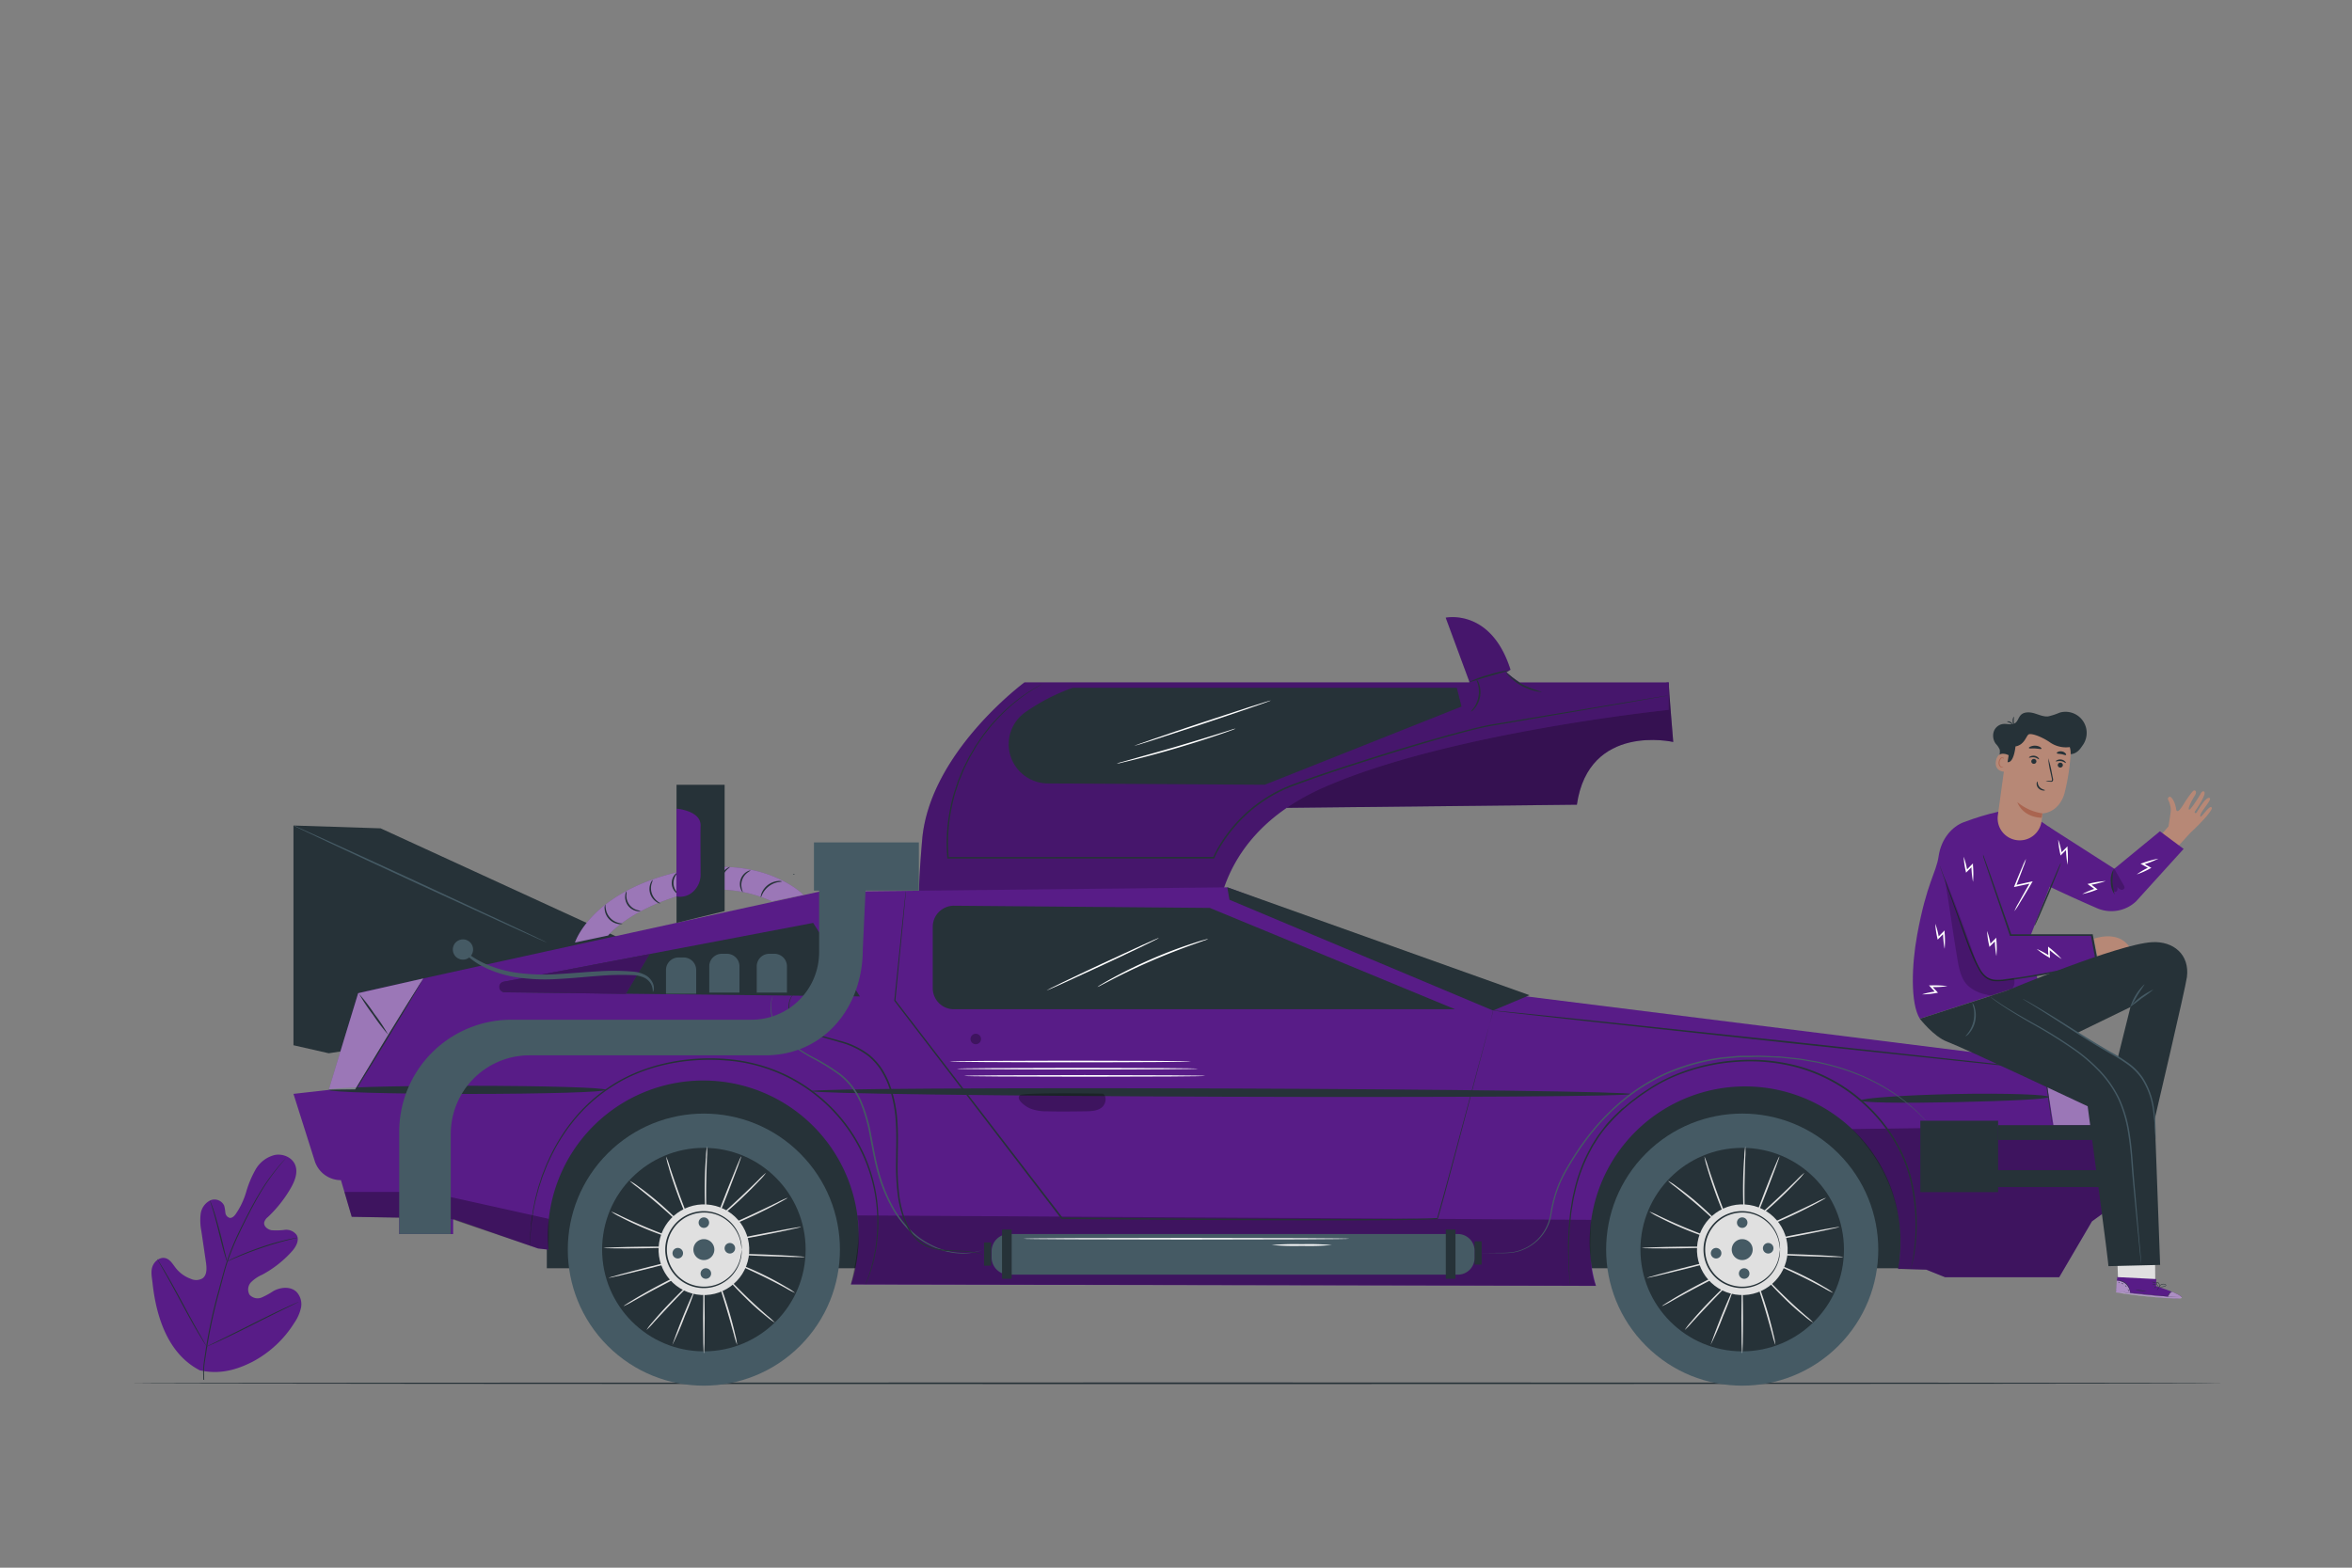 <svg xmlns="http://www.w3.org/2000/svg" viewBox="0 0 750 500"><rect x="0" y="0" width="750" height="500" fill="#808080" stroke="none"/><g id="freepik--Floor--inject-161"><path d="M709.15,441.18c0,.14-149.46.26-333.78.26s-333.81-.12-333.81-.26,149.43-.26,333.81-.26S709.15,441,709.15,441.18Z" style="fill:#263238"></path></g><g id="freepik--Plant--inject-161"><path d="M63.83,437.11c-10.22-5.19-14-17-15.18-27.85-.19-1.82-.66-3.7,0-5.41s2.5-3.08,4.22-2.54c1.44.44,2.24,1.92,3.18,3.11a10.65,10.65,0,0,0,4.81,3.46,4,4,0,0,0,3.76-.19c1.44-1.08,1.32-3.26,1.06-5.06q-.73-5-1.48-10.05a17.4,17.4,0,0,1-.21-5.43,5.67,5.67,0,0,1,3-4.27,3.42,3.42,0,0,1,4.51,1.68,15.39,15.39,0,0,1,.37,2.24,1.93,1.93,0,0,0,1.36,1.63c.75.11,1.4-.51,1.86-1.11a24.54,24.54,0,0,0,3.39-7.09A33.44,33.44,0,0,1,81.5,373a9.8,9.8,0,0,1,6.08-4.62c2.56-.51,5.53.69,6.53,3.13S94,376.71,92.68,379a40.41,40.41,0,0,1-7.24,9.15,3.39,3.39,0,0,0-1.19,1.7c-.22,1.26,1.08,2.29,2.32,2.52a21.08,21.08,0,0,0,4.27-.12,4.1,4.1,0,0,1,3.75,1.63c1,1.73-.27,3.88-1.61,5.35a34.81,34.81,0,0,1-9.36,7.32,11.71,11.71,0,0,0-3.53,2.37,3.37,3.37,0,0,0-.53,4,3.42,3.42,0,0,0,3.89.9,24.38,24.38,0,0,0,3.74-2.06c2.34-1.28,5.56-1.56,7.44.36A5.74,5.74,0,0,1,96,417a13.34,13.34,0,0,1-2.1,4.83,35,35,0,0,1-13.32,12.46c-5.46,2.8-10.71,4.08-16.7,2.8" style="fill:#581C87"></path><path d="M64.86,440.08c-.21-4.35,0-4.47.81-10.16a162,162,0,0,1,4-18.27l1.28-4.73c.42-1.55.85-3.09,1.35-4.57A83.45,83.45,0,0,1,75.66,394c1.21-2.6,2.45-5,3.63-7.28s2.32-4.34,3.44-6.2a63.66,63.66,0,0,1,5.94-8.34c.77-.93,1.4-1.63,1.83-2.1l.49-.53a.86.86,0,0,1,.18-.17,2.28,2.28,0,0,1-.16.19l-.46.56c-.42.48-1,1.19-1.78,2.13a68.57,68.57,0,0,0-5.84,8.39c-1.1,1.85-2.23,3.94-3.4,6.2s-2.39,4.69-3.59,7.29a83.62,83.62,0,0,0-3.36,8.31c-.5,1.48-.91,3-1.34,4.56L70,411.74A166.57,166.57,0,0,0,66,430c-.86,5.67-1.06,5.76-.88,10.1" style="fill:#263238"></path><path d="M72.36,402.32a3.79,3.79,0,0,1-.28-.74c-.16-.49-.38-1.2-.63-2.07-.51-1.76-1.12-4.21-1.79-6.91s-1.32-5.14-1.85-6.89c-.27-.87-.49-1.57-.65-2.06a4.12,4.12,0,0,1-.21-.77,3.47,3.47,0,0,1,.34.73c.19.47.45,1.16.74,2,.59,1.73,1.28,4.17,2,6.87s1.25,5.09,1.7,6.93c.21.84.38,1.54.53,2.1A2.9,2.9,0,0,1,72.36,402.32Z" style="fill:#263238"></path><path d="M94.9,394.74A5.18,5.18,0,0,1,94,395c-.58.14-1.43.33-2.47.6-2.09.53-5,1.36-8.06,2.41s-5.89,2.14-7.88,3c-1,.41-1.79.77-2.34,1a4.26,4.26,0,0,1-.88.35,5.38,5.38,0,0,1,.82-.47c.54-.28,1.32-.67,2.31-1.11,2-.89,4.74-2,7.86-3.07a81.16,81.16,0,0,1,8.11-2.32c1.05-.24,1.91-.4,2.51-.5A5.76,5.76,0,0,1,94.9,394.74Z" style="fill:#263238"></path><path d="M65.9,429.45s-.08-.08-.2-.26l-.51-.78c-.45-.68-1.06-1.68-1.81-2.93-1.49-2.49-3.43-6-5.53-9.9s-4-7.43-5.45-9.95l-1.71-3-.46-.81a1.21,1.21,0,0,1-.14-.3,1.72,1.72,0,0,1,.2.26l.51.78c.45.68,1.06,1.69,1.8,2.93,1.49,2.5,3.44,6,5.54,9.91s4,7.43,5.45,9.95c.7,1.23,1.28,2.24,1.71,3,.18.33.33.6.46.82A1.56,1.56,0,0,1,65.9,429.45Z" style="fill:#263238"></path><path d="M95.26,415.22a1.6,1.6,0,0,1-.29.17l-.85.42L91,417.34c-2.66,1.3-6.3,3.12-10.33,5.15s-7.69,3.82-10.37,5.06c-1.34.62-2.43,1.11-3.19,1.43l-.88.37c-.2.08-.31.12-.31.1a1.45,1.45,0,0,1,.28-.17l.86-.42,3.14-1.53c2.65-1.29,6.3-3.12,10.32-5.14s7.69-3.82,10.38-5.06c1.34-.62,2.43-1.11,3.19-1.44l.87-.36A1.46,1.46,0,0,1,95.26,415.22Z" style="fill:#263238"></path></g><g id="freepik--Delorean--inject-161"><path d="M532.11,217.65c0,1.71,1.45,19,1.45,19s-26.93-6.21-30.73,20l-92.56,1L421,234Z" style="fill:#581C87"></path><path d="M532.11,217.65c0,1.71,1.45,19,1.45,19s-26.93-6.21-30.73,20l-92.56,1L421,234Z" style="opacity:0.4"></path><path d="M484.61,217.65a33.2,33.2,0,0,1-4.23-3.23l1.29-.82C475.45,193.91,461,197,461,197l7.62,20.63H326.7s-30.25,22.29-32.64,50.16,0,24.68,0,24.68L388,302.84s-5.58-34.24,34.23-51.75,109.87-24.68,109.87-24.68v-8.76Z" style="fill:#581C87"></path><path d="M484.61,217.65a33.2,33.2,0,0,1-4.23-3.23l1.29-.82C475.45,193.91,461,197,461,197l7.62,20.63H326.7s-30.25,22.29-32.64,50.16,0,24.68,0,24.68L388,302.84s-5.58-34.24,34.23-51.75,109.87-24.68,109.87-24.68v-8.76Z" style="opacity:0.2"></path><polygon points="624.75 404.5 174.37 404.5 174.37 325.26 617.92 340.55 624.75 404.5" style="fill:#263238"></polygon><polygon points="174.99 300.61 93.58 263.29 93.58 333.37 104.83 335.93 174.99 325.26 174.99 300.61" style="fill:#263238"></polygon><polygon points="93.58 263.29 121.37 264.19 197.28 299.04 176.3 304.2 93.58 263.29" style="fill:#263238"></polygon><path d="M174.37,300.61c-.06.13-18.2-8.12-40.5-18.42s-40.35-18.77-40.29-18.9,18.19,8.11,40.5,18.42S174.43,300.48,174.37,300.61Z" style="fill:#455a64"></path><path d="M680.42,363.57v-4.71h-9l-9.87-19.19L483.13,317.34,391.35,283l-130.29,1.43s-146.68,32-146.89,32.36l-9.34,30.83-11.25,1.26,6.78,21.4a8.76,8.76,0,0,0,8.36,6.12h0l3.44,11.7,15.14.23v5.27h17.2v-4.81l27.06,9.4,3.34.38c-.12-1.45-.2-2.92-.2-4.4a49.56,49.56,0,1,1,96.63,15.52h3.95l233.64.43a50.26,50.26,0,0,1-2-14.87,49.57,49.57,0,1,1,98.37,9.49l.81-.05,8.15.26,6,2.41h36.39l10.44-17.81,9.29-6.75v-4.32h4.07v-4.71H676.6V363.57Z" style="fill:#581C87"></path><path d="M590.55,360.11l89.87-1.25v4.71H676.6v10.18h3.82v4.71h-4.07v4.32l-9.29,6.75-10.44,17.81H620.23l-6-2.41-9-.21S611.4,381.15,590.55,360.11Z" style="opacity:0.3"></path><path d="M273.4,387.65l234,1.41s-1.35,15.33,1.51,21l-237.59-.43S275.05,395.37,273.4,387.65Z" style="opacity:0.3"></path><path d="M183.35,300.61s4.9-15.72,32.25-22.34,40.62,7.14,40.62,7.14l-10.09,2.07a41.11,41.11,0,0,0-29.39-1.88c-16.65,5-22.82,12.77-22.82,12.77" style="fill:#581C87"></path><path d="M183.35,300.61s4.9-15.72,32.25-22.34,40.62,7.14,40.62,7.14l-10.09,2.07a41.11,41.11,0,0,0-29.39-1.88c-16.65,5-22.82,12.77-22.82,12.77" style="fill:#fff;opacity:0.4"></path><path d="M198.48,294.63a2.25,2.25,0,0,1-1.41.05,5.19,5.19,0,0,1-4.26-4.8,2.3,2.3,0,0,1,.21-1.39c.08,0,0,.54.16,1.35a5.47,5.47,0,0,0,4,4.48C198,294.55,198.48,294.55,198.48,294.63Z" style="fill:#263238"></path><path d="M204.27,290.55a2.1,2.1,0,0,1-1.35,0,4.6,4.6,0,0,1-2.73-1.82,4.66,4.66,0,0,1-.82-3.18c.1-.85.39-1.31.44-1.28a11.69,11.69,0,0,1-.07,1.3,4.74,4.74,0,0,0,3.28,4.63C203.76,290.45,204.27,290.46,204.27,290.55Z" style="fill:#263238"></path><path d="M210.5,288.12c0,.06-.54,0-1.23-.5a5,5,0,0,1-1.94-2.6,5,5,0,0,1,.09-3.24c.3-.79.67-1.16.72-1.13a9.8,9.8,0,0,1-.37,1.24,5.25,5.25,0,0,0,1.72,5.43C210.08,287.83,210.54,288.05,210.5,288.12Z" style="fill:#263238"></path><path d="M216.59,285.32c0,.05-.5-.1-1.08-.64a4.2,4.2,0,0,1-.39-5.65c.5-.62.95-.83,1-.78s-.3.37-.68,1a4.48,4.48,0,0,0-.68,2.65,4.54,4.54,0,0,0,1,2.54C216.24,285,216.63,285.25,216.59,285.32Z" style="fill:#263238"></path><path d="M224.09,284.36c0,.05-.43-.21-.86-.81a5.46,5.46,0,0,1-.95-2.69,5.53,5.53,0,0,1,.5-2.82c.33-.66.67-1,.72-.94a8.84,8.84,0,0,0-.7,3.71A9,9,0,0,0,224.09,284.36Z" style="fill:#263238"></path><path d="M232.74,276.54c0,.07-.37.31-.89.82a6.34,6.34,0,0,0-1.92,5.12c.06.72.21,1.17.13,1.2s-.33-.38-.5-1.15a5.52,5.52,0,0,1,.26-3,5.39,5.39,0,0,1,1.79-2.44C232.24,276.61,232.71,276.48,232.74,276.54Z" style="fill:#263238"></path><path d="M239.32,277.63c0,.08-.4.26-1,.71a4.89,4.89,0,0,0-1.79,5c.16.71.37,1.13.3,1.17s-.39-.33-.65-1.07a4.59,4.59,0,0,1,1.93-5.39C238.82,277.63,239.31,277.57,239.32,277.63Z" style="fill:#263238"></path><path d="M249.38,281.14a9.81,9.81,0,0,1-1.31.22,7.07,7.07,0,0,0-4.85,3.61c-.38.71-.51,1.21-.59,1.19s-.06-.54.25-1.34a6.29,6.29,0,0,1,2.05-2.62A6.17,6.17,0,0,1,248,281,2.34,2.34,0,0,1,249.38,281.14Z" style="fill:#263238"></path><polygon points="231.07 290.59 215.73 294.35 215.73 250.29 231.07 250.29 231.07 290.59" style="fill:#263238"></polygon><path d="M215.73,257.91s7.79.63,7.67,5.38c-.09,3.58,0,11.75,0,15.54A7.33,7.33,0,0,1,221,284.4a6.11,6.11,0,0,1-5.29,1.51Z" style="fill:#581C87"></path><path d="M297.43,295.6v19.56a6.73,6.73,0,0,0,6.73,6.73H464l-78.21-32.32-81.6-.7A6.74,6.74,0,0,0,297.43,295.6Z" style="fill:#263238"></path><path d="M439.7,305.38v16.51h23a3.17,3.17,0,0,0,3.17-3.17h0a3.17,3.17,0,0,0-1.92-2.91Z" style="fill:none"></path><path d="M476.1,322.3s-.05.26-.18.78-.33,1.29-.58,2.29c-.52,2-1.29,5-2.27,8.77-2,7.63-4.91,18.64-8.5,32.24l-2.85,10.67c-1,3.73-2,7.55-3.2,11.59,0,0,0,0,0,.06a.27.27,0,0,1-.14.11l-.13,0-.21,0-.39.05-.79.05-1.57.07-3.19.08-6.51.1-13.6.07c-18.61,0-39.07-.06-60.55-.2l-32.86-.26h-.12l-.08-.1L285.16,319.2l0-.05v-.06c1.14-11,2.05-19.77,2.67-25.78.32-3,.56-5.27.73-6.84.09-.77.15-1.36.2-1.77s.08-.59.08-.59,0,.2,0,.6-.08,1-.15,1.77c-.15,1.57-.37,3.87-.65,6.85-.58,6-1.44,14.75-2.51,25.79l0-.12,53.34,69.43-.2-.1,32.85.24c21.48.14,41.94.26,60.55.25l13.59-.05,6.51-.08,3.18-.08,1.57-.06.77-.06.38,0,.17,0,.06,0s0,.14.08.15c-.29-.15-.07-.07-.13-.11,2.27-7.87,4.23-15.39,6.08-22.16,3.65-13.59,6.6-24.58,8.65-32.2,1-3.79,1.82-6.74,2.37-8.75.27-1,.48-1.75.63-2.27S476.1,322.3,476.1,322.3Z" style="fill:#263238"></path><path d="M653.38,349.86c0,.71-13.42,1.31-30,1.67s-30,.18-30-.54,13.39-1.72,30-2.06S653.38,349.14,653.38,349.86Z" style="fill:#263238"></path><path d="M520.1,348.94c0,.72-58.51,1.1-130.66.85S258.78,348.74,258.78,348s58.5-1.09,130.67-.84S520.1,348.22,520.1,348.94Z" style="fill:#263238"></path><path d="M193.17,347.6c0,.72-19.78,1.3-44.17,1.3s-44.17-.58-44.17-1.3,19.77-1.3,44.17-1.3S193.17,346.88,193.17,347.6Z" style="fill:#263238"></path><path d="M276,409.67s.05-.17.16-.49l.51-1.4a54.76,54.76,0,0,0,1.64-5.48,53.91,53.91,0,0,0,.77-20.89,50.94,50.94,0,0,0-4.33-13.8A51.48,51.48,0,0,0,265.26,354a52,52,0,0,0-33.79-15.77c-13.48-1.06-26.7,2-36.52,8.48a51.49,51.49,0,0,0-12.28,11.13,59.1,59.1,0,0,0-7.55,12.36c-.5,1-.9,2-1.28,3s-.8,1.93-1.09,2.89l-.91,2.77c-.24.91-.48,1.79-.71,2.65s-.42,1.68-.58,2.48-.32,1.58-.47,2.32c-.22,1.5-.42,2.86-.61,4.1s-.2,2.33-.29,3.29-.07,1.77-.1,2.42-.05,1.13-.06,1.49,0,.51,0,.51,0-.17,0-.51,0-.85,0-1.49,0-1.47.06-2.43l.24-3.31c.17-1.23.36-2.61.56-4.11l.46-2.33c.15-.81.32-1.65.56-2.5l.69-2.67.9-2.78c.28-1,.69-1.92,1.07-2.91s.78-2,1.27-3a59,59,0,0,1,7.56-12.48,51.34,51.34,0,0,1,12.35-11.26c9.91-6.53,23.23-9.66,36.82-8.6a54.12,54.12,0,0,1,19.16,5.1,53.41,53.41,0,0,1,14.94,10.86,51.81,51.81,0,0,1,9.53,13.73,51.24,51.24,0,0,1,4.3,13.93,53.49,53.49,0,0,1-.93,21,51.52,51.52,0,0,1-1.74,5.47c-.24.59-.42,1.05-.56,1.38S276,409.67,276,409.67Z" style="fill:#263238"></path><path d="M609.29,404.77s0-.18.1-.51.19-.84.32-1.51c.25-1.33.59-3.29.83-5.85a62.3,62.3,0,0,0-1.68-21.53c-2.29-8.84-8.3-18.61-17.89-26a52.23,52.23,0,0,0-16.8-8.59A57.86,57.86,0,0,0,554,338.67a61.76,61.76,0,0,0-19.78,4.56,51.07,51.07,0,0,0-8.53,4.56c-1.32.88-2.63,1.74-3.86,2.7-.61.47-1.25.9-1.84,1.39l-1.74,1.48-.86.73-.81.78-1.6,1.54c-1,1.06-2,2.17-2.92,3.24s-1.76,2.24-2.52,3.4l-1.11,1.75a15.42,15.42,0,0,0-1,1.75,50.91,50.91,0,0,0-5.22,14,31.4,31.4,0,0,0-.66,3.29c-.17,1.08-.38,2.12-.51,3.14-.19,2.06-.46,4-.54,5.81s-.16,3.52-.19,5.08,0,3,0,4.27.07,2.42.13,3.41.1,1.82.14,2.5.06,1.17.08,1.54a5.09,5.09,0,0,1,0,.52s0-.17-.06-.52-.08-.88-.13-1.53-.12-1.52-.19-2.5-.18-2.13-.18-3.41-.07-2.72-.1-4.28.1-3.27.15-5.09.33-3.77.5-5.84c.13-1,.33-2.08.5-3.16a31.58,31.58,0,0,1,.64-3.31,51.37,51.37,0,0,1,5.2-14.1,17.44,17.44,0,0,1,1-1.77l1.11-1.77c.77-1.17,1.68-2.27,2.54-3.44s1.9-2.2,2.93-3.28l1.61-1.56.82-.79L518,353l1.75-1.48c.59-.5,1.23-.94,1.85-1.42,1.23-1,2.55-1.83,3.88-2.71a50.28,50.28,0,0,1,8.61-4.62A61.91,61.91,0,0,1,554,338.15a58.17,58.17,0,0,1,20.34,2.11,52.41,52.41,0,0,1,17,8.7c9.66,7.51,15.69,17.38,18,26.31a61.57,61.57,0,0,1,1.53,21.65A42.82,42.82,0,0,1,609.29,404.77Z" style="fill:#263238"></path><rect x="470.19" y="395.91" width="2.27" height="7.42" style="fill:#263238"></rect><rect x="313.78" y="396.26" width="2.27" height="7.42" style="fill:#263238"></rect><path d="M615.35,358.79l-.33-.33-.93-1c-.84-.87-2.07-2.15-3.78-3.67a60.91,60.91,0,0,0-6.58-5.09,67.23,67.23,0,0,0-9.68-5.23,71.61,71.61,0,0,0-12.69-4.1l-1.77-.42c-.59-.12-1.2-.21-1.81-.32l-3.73-.62-3.87-.41-2-.21c-.66-.06-1.33-.06-2-.1l-4.09-.16c-1.38-.05-2.78,0-4.2.05l-2.13,0a19.17,19.17,0,0,0-2.14.11l-4.35.39a64.87,64.87,0,0,0-17.45,4.75,60.56,60.56,0,0,0-15.29,9.67,73.17,73.17,0,0,0-11.37,12.49c-1.61,2.17-3,4.4-4.35,6.58-.64,1.1-1.3,2.19-1.88,3.28a33.81,33.81,0,0,0-1.56,3.29,40.56,40.56,0,0,0-2.08,6.61c-.25,1.08-.42,2.15-.61,3.21a12,12,0,0,1-.38,1.57l-.23.75-.29.73a14.71,14.71,0,0,1-7.63,7.79,14.33,14.33,0,0,1-4.4,1.19,33.72,33.72,0,0,1-3.82.09l-5.27-.05-1.37,0-.47,0,.47,0,1.37,0,5.27-.05a36.52,36.52,0,0,0,3.8-.14,14,14,0,0,0,4.3-1.21,14.41,14.41,0,0,0,7.41-7.66l.28-.71.22-.74a12.92,12.92,0,0,0,.36-1.52c.18-1.05.35-2.15.6-3.24a40.27,40.27,0,0,1,2.07-6.68c.46-1.12,1-2.24,1.56-3.34s1.24-2.19,1.89-3.3c1.33-2.2,2.74-4.44,4.35-6.63a72.93,72.93,0,0,1,11.43-12.59A60.19,60.19,0,0,1,531.62,342a64.86,64.86,0,0,1,17.6-4.78l4.37-.4c.73-.08,1.45-.09,2.16-.1l2.14,0c1.42,0,2.83-.09,4.22,0l4.11.18c.68,0,1.35,0,2,.1l2,.21c1.32.14,2.62.26,3.89.42l3.75.65c.61.11,1.22.19,1.82.32l1.78.43a70.65,70.65,0,0,1,12.73,4.19,64.5,64.5,0,0,1,9.7,5.32,59,59,0,0,1,6.56,5.18c1.69,1.54,2.9,2.85,3.71,3.74l.9,1C615.26,358.66,615.35,358.79,615.35,358.79Z" style="fill:#455a64"></path><rect x="612.35" y="357.45" width="24.8" height="22.77" style="fill:#263238"></rect><path d="M665.37,340c-1.12-.14-13.38,1.17-13.38,1.17l2.82,17.73h16.58Z" style="fill:#fff;opacity:0.4"></path><rect x="637.15" y="358.86" width="43.27" height="4.71" style="fill:#263238"></rect><rect x="634.95" y="373.22" width="45.66" height="5.39" style="fill:#263238"></rect><polygon points="109.83 380.16 136.3 380.16 174.99 388.75 174.91 398.56 171.56 398.17 143.74 388.76 112.16 388.08 109.83 380.16" style="opacity:0.3"></polygon><path d="M104.83,347.6h8.43L135,312.06l-20.78,4.71S105.46,345.34,104.83,347.6Z" style="fill:#fff;opacity:0.4"></path><path d="M160.64,313.14l44.59-8.5,54.08-10.29,14.9,23.45-77.43-.89L161,316.5A1.7,1.7,0,0,1,160.64,313.14Z" style="fill:#263238"></path><path d="M199.54,317l7.62-12.7-46.65,8.82a1.67,1.67,0,0,0,.33,3.3Z" style="fill:#581C87"></path><path d="M199.54,317l7.62-12.7-46.65,8.82a1.67,1.67,0,0,0,.33,3.3Z" style="opacity:0.3"></path><path d="M216.43,305.38H218a4,4,0,0,1,4,4v7.56a0,0,0,0,1,0,0h-9.63a0,0,0,0,1,0,0v-7.56A4,4,0,0,1,216.43,305.38Z" style="fill:#455a64"></path><path d="M230.18,304.2h1.62a4,4,0,0,1,4,4v8.39a0,0,0,0,1,0,0h-9.63a0,0,0,0,1,0,0V308.2A4,4,0,0,1,230.18,304.2Z" style="fill:#455a64"></path><path d="M245.32,304.2h1.62a4,4,0,0,1,4,4v8.39a0,0,0,0,1,0,0h-9.63a0,0,0,0,1,0,0V308.2A4,4,0,0,1,245.32,304.2Z" style="fill:#455a64"></path><polygon points="391.35 282.98 392.05 286.97 476.1 322.3 487.73 317.41 391.35 282.98" style="fill:#263238"></polygon><path d="M208.16,316.39a5.48,5.48,0,0,0-.52-2.46,4.93,4.93,0,0,0-2-2,9.32,9.32,0,0,0-3.8-.92,86.45,86.45,0,0,0-10.69.22c-4,.28-8.47.77-13.18,1a60.34,60.34,0,0,1-13.33-.55,35.56,35.56,0,0,1-10.43-3.3,23.86,23.86,0,0,1-6-4.28,12.49,12.49,0,0,1-1.32-1.5c-.28-.37-.4-.57-.36-.61s.24.1.59.39.82.75,1.5,1.27a27.72,27.72,0,0,0,6.08,3.73,37.38,37.38,0,0,0,10.17,2.88,64.35,64.35,0,0,0,13,.41c4.65-.24,9.1-.69,13.17-.89a71.56,71.56,0,0,1,10.88.11,9.79,9.79,0,0,1,4.13,1.26,5.38,5.38,0,0,1,2.16,2.51,3.78,3.78,0,0,1,.26,2.06C208.35,316.2,208.2,316.41,208.16,316.39Z" style="fill:#455a64"></path><path d="M150.86,302.84a3.23,3.23,0,1,1-3.23-3.23A3.23,3.23,0,0,1,150.86,302.84Z" style="fill:#455a64"></path><rect x="259.55" y="268.68" width="33.45" height="15.38" style="fill:#455a64"></rect><path d="M312.82,331.38a1.67,1.67,0,1,1-1.67-1.67A1.66,1.66,0,0,1,312.82,331.38Z" style="opacity:0.3"></path><path d="M379.71,338.55c0,.14-17.2.26-38.42.26s-38.43-.12-38.43-.26,17.2-.26,38.43-.26S379.71,338.4,379.71,338.55Z" style="fill:#fff"></path><path d="M382,340.85c0,.14-17.2.26-38.42.26s-38.43-.12-38.43-.26,17.2-.26,38.43-.26S382,340.71,382,340.85Z" style="fill:#fff"></path><path d="M384.32,343.15c0,.15-17.21.26-38.43.26s-38.43-.11-38.43-.26,17.21-.26,38.43-.26S384.32,343,384.32,343.15Z" style="fill:#fff"></path><g style="opacity:0.3"><path d="M351.7,348.81c1.42,1,.93,3.45-.48,4.49s-3.29,1.11-5,1.14c-4.16.05-8.31.11-12.47,0a13.87,13.87,0,0,1-5.39-.95c-1.67-.78-4.54-3-3.13-4.2C326.22,348.38,351.7,348.81,351.7,348.81Z"></path></g><path d="M253.13,279c-.14,0-.26,0-.26-.08s.12-.08.26-.08.26,0,.26.08S253.28,279,253.13,279Z" style="fill:#263238"></path><path d="M135,312.06a2.33,2.33,0,0,1-.22.46c-.2.34-.43.76-.72,1.27l-2.73,4.62c-2.32,3.89-5.55,9.25-9.15,15.15l-8.71,14.14,0,.1h-.11l-6.17-.08-1.68,0a2.23,2.23,0,0,1-.58-.06,2.23,2.23,0,0,1,.58-.06l1.68-.05,6.17-.08-.17.09,8.59-14.21c3.61-5.9,6.89-11.23,9.29-15.07,1.18-1.87,2.15-3.4,2.86-4.54.33-.48.59-.89.81-1.22S134.93,312.05,135,312.06Z" style="fill:#263238"></path><path d="M123.78,330a63.87,63.87,0,0,1-4.85-6.36,61,61,0,0,1-4.42-6.65,60,60,0,0,1,4.85,6.35A59.45,59.45,0,0,1,123.78,330Z" style="fill:#263238"></path><path d="M321.71,393.58H464.89a5.31,5.31,0,0,1,5.31,5.31v2.34a5.31,5.31,0,0,1-5.31,5.31H321.71A5.51,5.51,0,0,1,316.2,401v-1.93A5.51,5.51,0,0,1,321.71,393.58Z" style="fill:#455a64"></path><rect x="319.52" y="392.15" width="3.09" height="15.7" style="fill:#263238"></rect><rect x="461.03" y="392.15" width="3.09" height="15.7" style="fill:#263238"></rect><path d="M430.3,395.08c0,.15-23.26.26-51.95.26s-52-.11-52-.26,23.26-.26,52-.26S430.3,394.94,430.3,395.08Z" style="fill:#fafafa"></path><path d="M424.71,397.09a86.94,86.94,0,0,1-9.6.26,87.05,87.05,0,0,1-9.61-.26,90.11,90.11,0,0,1,9.61-.26A90,90,0,0,1,424.71,397.09Z" style="fill:#fafafa"></path><path d="M313.69,398.51a1.2,1.2,0,0,1-.28.12l-.84.31a18.26,18.26,0,0,1-3.34.74,21,21,0,0,1-5.42-.12,24.26,24.26,0,0,1-6.85-2.14,26.38,26.38,0,0,1-7.11-5,34.14,34.14,0,0,1-5.91-8.05,49.76,49.76,0,0,1-4.06-10.26c-1.07-3.69-1.7-7.61-2.48-11.57a50.55,50.55,0,0,0-3.25-11.27,21.72,21.72,0,0,0-6.62-8.49,66.61,66.61,0,0,0-8.43-5.22,47.29,47.29,0,0,1-7.28-4.78,18,18,0,0,1-4.58-5.52,13.58,13.58,0,0,1-1.51-5.2,9.84,9.84,0,0,1,.33-3.41,6.35,6.35,0,0,1,.42-1.12s-.14.39-.32,1.15a10.16,10.16,0,0,0-.22,3.36,13.32,13.32,0,0,0,1.56,5.09,17.86,17.86,0,0,0,4.56,5.37,46,46,0,0,0,7.25,4.68,65.56,65.56,0,0,1,8.51,5.22,21.82,21.82,0,0,1,3.88,3.81,24.31,24.31,0,0,1,2.92,4.85,50.73,50.73,0,0,1,3.29,11.38c.78,4,1.41,7.88,2.46,11.53a49.51,49.51,0,0,0,4,10.17,33.8,33.8,0,0,0,5.8,8,25.91,25.91,0,0,0,7,5,22.67,22.67,0,0,0,12.09,2.4,20.26,20.26,0,0,0,3.33-.64l.85-.26Z" style="fill:#455a64"></path><path d="M254,316.21s-.37.23-.92.81a5.56,5.56,0,0,0-1.34,3.18,7.17,7.17,0,0,0,1.51,5.17,13.5,13.5,0,0,0,6,4c2.57,1,5.52,1.66,8.64,2.58a25.84,25.84,0,0,1,9.35,4.5,20.83,20.83,0,0,1,3.81,4.17,26.2,26.2,0,0,1,2.68,5.25A41.64,41.64,0,0,1,286.18,358c.28,4.23.09,8.34.07,12.31a72.44,72.44,0,0,0,.58,11.38,33.58,33.58,0,0,0,1.14,5.17,24.64,24.64,0,0,0,1.86,4.62,12.29,12.29,0,0,0,6.29,6,22.19,22.19,0,0,0,7.24,1.25c2.19.1,4.08.17,5.62.37a18.51,18.51,0,0,1,3.49.73l.86.33.29.13-.31-.08-.87-.28a21.38,21.38,0,0,0-3.48-.63c-1.53-.17-3.41-.2-5.61-.27a22.35,22.35,0,0,1-7.37-1.21,10.92,10.92,0,0,1-3.69-2.34,15.34,15.34,0,0,1-2.84-3.8,25.65,25.65,0,0,1-1.92-4.68,33.47,33.47,0,0,1-1.17-5.23,72.36,72.36,0,0,1-.62-11.46c0-4,.2-8.09-.08-12.27a41.46,41.46,0,0,0-2.39-11.93,26.23,26.23,0,0,0-2.62-5.15,20.13,20.13,0,0,0-3.71-4.08,25.67,25.67,0,0,0-9.17-4.46c-3.09-.93-6-1.64-8.64-2.64a13.85,13.85,0,0,1-6.15-4.19,7.34,7.34,0,0,1-1.48-5.38A5.56,5.56,0,0,1,253,317a3.91,3.91,0,0,1,.73-.58Z" style="fill:#263238"></path><path d="M476.1,322.3l.5,0,1.47.14,5.65.55,20.76,2.14L573,332.41,652,341h.11l0,.12c.75,5.59,1.34,10,1.75,13.08.2,1.5.34,2.66.45,3.47,0,.38.08.68.1.9a1.36,1.36,0,0,1,0,.3l-.06-.3c0-.22-.08-.51-.14-.89-.13-.8-.3-2-.53-3.46l-1.89-13.06.13.13-79.06-8.36-68.47-7.4-20.74-2.31-5.64-.65-1.46-.18Z" style="fill:#263238"></path><path d="M652,341.13a43.92,43.92,0,0,1,6.67-.84,43.31,43.31,0,0,1,6.71-.33,43.11,43.11,0,0,1-6.67.85A44,44,0,0,1,652,341.13Z" style="fill:#263238"></path><path d="M127.3,393.58V361a35.76,35.76,0,0,1,35.77-35.77h76.59a21.54,21.54,0,0,0,21.54-21.55V278.27h15.07l-1.15,24.57c0,18.6-12.52,33.75-31.13,33.75H168.84a25.09,25.09,0,0,0-25.1,25.09v31.9Z" style="fill:#455a64"></path><path d="M369.55,299.15c.07.13-7.91,4-17.81,8.6s-18,8.27-18,8.14,7.92-4,17.82-8.61S369.49,299,369.55,299.15Z" style="fill:#fff"></path><path d="M385.29,299.46a8.42,8.42,0,0,1-1.42.56L380,301.4c-3.29,1.18-7.8,2.89-12.69,5s-9.22,4.24-12.33,5.83l-3.67,1.9a10,10,0,0,1-1.37.66,7.66,7.66,0,0,1,1.27-.83c.84-.51,2.07-1.21,3.6-2.05,3.07-1.68,7.39-3.86,12.3-6s9.44-3.79,12.77-4.88c1.66-.54,3-1,4-1.22A9.14,9.14,0,0,1,385.29,299.46Z" style="fill:#fff"></path><circle cx="224.45" cy="398.55" r="43.39" transform="translate(-216.08 275.45) rotate(-45)" style="fill:#455a64"></circle><circle cx="224.45" cy="398.55" r="32.45" style="fill:#263238"></circle><path d="M224.45,409.07c.15,0,.26,5.05.26,11.28s-.11,11.28-.26,11.28-.26-5.05-.26-11.28S224.31,409.07,224.45,409.07Z" style="fill:#e0e0e0"></path><path d="M221.92,410.34a94.32,94.32,0,0,1-3.54,9.42,93.34,93.34,0,0,1-4,9.22,201.22,201.22,0,0,1,7.57-18.64Z" style="fill:#e0e0e0"></path><path d="M221.92,407.6a24.72,24.72,0,0,1-2.29,2.45c-1.45,1.47-3.46,3.51-5.63,5.8s-4.12,4.39-5.52,5.92a23.1,23.1,0,0,1-2.33,2.41,19.82,19.82,0,0,1,2.06-2.66c1.33-1.59,3.23-3.74,5.41-6s4.23-4.3,5.75-5.71A19.14,19.14,0,0,1,221.92,407.6Z" style="fill:#e0e0e0"></path><path d="M220.59,405a26.29,26.29,0,0,1-3.17,1.74c-2,1-4.72,2.43-7.72,4s-5.69,3.09-7.65,4.18a28.25,28.25,0,0,1-3.2,1.68,3.51,3.51,0,0,1,.78-.59c.52-.35,1.29-.83,2.24-1.41,1.91-1.17,4.58-2.71,7.58-4.32s5.78-3,7.81-3.91c1-.47,1.84-.84,2.42-1.08A3.84,3.84,0,0,1,220.59,405Z" style="fill:#e0e0e0"></path><path d="M219.66,401.09c0,.14-5.67,1.7-12.73,3.48s-12.83,3.11-12.87,3,5.67-1.69,12.74-3.48S219.63,401,219.66,401.09Z" style="fill:#e0e0e0"></path><path d="M217.57,397.71c0,.15-5.64.34-12.59.43s-12.6,0-12.6-.1,5.63-.33,12.59-.42S217.57,397.57,217.57,397.71Z" style="fill:#e0e0e0"></path><path d="M215.93,395.35a19.8,19.8,0,0,1-3.24-.9c-2-.64-4.67-1.62-7.59-2.86s-5.5-2.5-7.33-3.47a18,18,0,0,1-2.9-1.71,27,27,0,0,1,3.06,1.38c1.87.89,4.47,2.09,7.37,3.32s5.58,2.27,7.51,3A24.69,24.69,0,0,1,215.93,395.35Z" style="fill:#e0e0e0"></path><path d="M217.51,390.89a23.25,23.25,0,0,1-2.43-2.14c-1.46-1.36-3.5-3.21-5.81-5.18s-4.47-3.68-6-4.91a23.66,23.66,0,0,1-2.5-2.05,16.58,16.58,0,0,1,2.72,1.75c1.63,1.16,3.83,2.84,6.16,4.82s4.33,3.88,5.73,5.3A18.88,18.88,0,0,1,217.51,390.89Z" style="fill:#e0e0e0"></path><path d="M220.22,390.63a20.68,20.68,0,0,1-1.49-3.05c-.84-1.92-1.93-4.61-3-7.62s-2-5.78-2.52-7.79a18.82,18.82,0,0,1-.8-3.31,24.4,24.4,0,0,1,1.15,3.2c.66,2,1.58,4.72,2.66,7.73s2.12,5.7,2.87,7.65A23.29,23.29,0,0,1,220.22,390.63Z" style="fill:#e0e0e0"></path><path d="M225.44,365.64a23.34,23.34,0,0,1,0,3.42c-.08,2.11-.17,5-.23,8.23s0,6.13,0,8.24a23.07,23.07,0,0,1-.07,3.42,20.68,20.68,0,0,1-.29-3.41c-.1-2.11-.17-5-.12-8.26s.21-6.14.38-8.24A20.71,20.71,0,0,1,225.44,365.64Z" style="fill:#e0e0e0"></path><path d="M227.79,390.63c-.13-.05,1.68-5,4.05-11s4.39-10.87,4.52-10.82-1.67,5-4,11S227.93,390.68,227.79,390.63Z" style="fill:#e0e0e0"></path><path d="M227.64,389.75a22.71,22.71,0,0,1,2.42-2.33c1.53-1.39,3.64-3.32,5.94-5.48s4.35-4.16,5.83-5.61a24.49,24.49,0,0,1,2.46-2.28,19.13,19.13,0,0,1-2.2,2.54c-1.41,1.51-3.43,3.56-5.73,5.73s-4.46,4.06-6.06,5.38A20.17,20.17,0,0,1,227.64,389.75Z" style="fill:#e0e0e0"></path><path d="M228.82,392.44a26.12,26.12,0,0,1,3.26-1.56c2-.91,4.85-2.17,7.93-3.61s5.86-2.78,7.87-3.76a27,27,0,0,1,3.28-1.5,3.51,3.51,0,0,1-.81.54c-.53.32-1.32.76-2.31,1.29-2,1.06-4.72,2.46-7.81,3.9s-5.93,2.65-8,3.48c-1,.41-1.88.74-2.47.94A3.86,3.86,0,0,1,228.82,392.44Z" style="fill:#e0e0e0"></path><path d="M229.54,396.37c0-.14,5.75-1.39,12.91-2.78s13-2.41,13-2.27-5.75,1.39-12.9,2.78S229.57,396.51,229.54,396.37Z" style="fill:#e0e0e0"></path><path d="M231.45,399.85c0-.14,5.64,0,12.59.27s12.58.64,12.58.78-5.65,0-12.6-.26S231.44,400,231.45,399.85Z" style="fill:#e0e0e0"></path><path d="M233,402.3a19.65,19.65,0,0,1,3.19,1.08c1.93.74,4.57,1.87,7.42,3.26s5.36,2.8,7.13,3.87a19.83,19.83,0,0,1,2.8,1.86,23.72,23.72,0,0,1-3-1.54c-1.82-1-4.34-2.33-7.18-3.72s-5.44-2.56-7.34-3.39A25.73,25.73,0,0,1,233,402.3Z" style="fill:#e0e0e0"></path><path d="M231.13,406.67a22.37,22.37,0,0,1,2.31,2.27c1.38,1.43,3.32,3.39,5.52,5.49s4.26,3.92,5.76,5.23a22.44,22.44,0,0,1,2.38,2.19,18.83,18.83,0,0,1-2.62-1.9c-1.56-1.25-3.67-3-5.88-5.15s-4.11-4.11-5.43-5.61A17.92,17.92,0,0,1,231.13,406.67Z" style="fill:#e0e0e0"></path><path d="M228.41,406.78a20.06,20.06,0,0,1,1.32,3.13c.73,2,1.68,4.7,2.6,7.77s1.63,5.88,2.09,7.92a19.06,19.06,0,0,1,.62,3.34,24.44,24.44,0,0,1-1-3.25c-.56-2-1.33-4.8-2.24-7.86S230,412,229.38,410A23.85,23.85,0,0,1,228.41,406.78Z" style="fill:#e0e0e0"></path><circle cx="224.45" cy="398.55" r="14.46" transform="translate(-204.79 556.58) rotate(-80.82)" style="fill:#e0e0e0"></circle><path d="M227.79,398.55a3.34,3.34,0,1,1-3.34-3.34A3.34,3.34,0,0,1,227.79,398.55Z" style="fill:#455a64"></path><circle cx="224.45" cy="389.95" r="1.68" style="fill:#455a64"></circle><path d="M226.76,406.18a1.68,1.68,0,1,1-1.68-1.68A1.68,1.68,0,0,1,226.76,406.18Z" style="fill:#455a64"></path><path d="M217.81,399.69a1.68,1.68,0,1,1-1.68-1.67A1.68,1.68,0,0,1,217.81,399.69Z" style="fill:#455a64"></path><path d="M234.42,398.11a1.68,1.68,0,1,1-1.67-1.67A1.68,1.68,0,0,1,234.42,398.11Z" style="fill:#455a64"></path><path d="M236.51,398.55a23.85,23.85,0,0,0-.48-2.91,11.94,11.94,0,0,0-4.39-6.52,11.78,11.78,0,0,0-5-2.2,11.93,11.93,0,0,0-6.21.54,10.86,10.86,0,0,0-3,1.61,11,11,0,0,0-2.49,2.51,11.77,11.77,0,0,0,0,13.95,11,11,0,0,0,2.49,2.51,10.86,10.86,0,0,0,3,1.61,11.92,11.92,0,0,0,15.6-8.18,23.47,23.47,0,0,0,.48-2.92,4.23,4.23,0,0,1,0,.78,5.66,5.66,0,0,1-.07.93,7.44,7.44,0,0,1-.22,1.26,12.16,12.16,0,0,1-9.51,9.09,12.24,12.24,0,0,1-6.46-.51,12.27,12.27,0,0,1-5.72-4.27,12.23,12.23,0,0,1,0-14.55,12.27,12.27,0,0,1,5.72-4.27,12.18,12.18,0,0,1,11.6,1.81,12.06,12.06,0,0,1,4.37,6.77,8.59,8.59,0,0,1,.22,1.26,5.66,5.66,0,0,1,.07.93A4.08,4.08,0,0,1,236.51,398.55Z" style="fill:#263238"></path><circle cx="555.55" cy="398.55" r="43.39" transform="translate(-119.1 509.57) rotate(-45)" style="fill:#455a64"></circle><circle cx="555.55" cy="398.55" r="32.45" style="fill:#263238"></circle><path d="M555.55,409.07c.14,0,.26,5.05.26,11.28s-.12,11.28-.26,11.28-.26-5.05-.26-11.28S555.41,409.07,555.55,409.07Z" style="fill:#e0e0e0"></path><path d="M553,410.34a97.41,97.41,0,0,1-3.54,9.42,93.34,93.34,0,0,1-4,9.22A201.22,201.22,0,0,1,553,410.34Z" style="fill:#e0e0e0"></path><path d="M553,407.6a24.72,24.72,0,0,1-2.29,2.45c-1.46,1.47-3.46,3.51-5.63,5.8s-4.12,4.39-5.52,5.92a23.1,23.1,0,0,1-2.33,2.41,19.82,19.82,0,0,1,2.06-2.66c1.33-1.59,3.23-3.74,5.41-6s4.23-4.3,5.75-5.71A19.14,19.14,0,0,1,553,407.6Z" style="fill:#e0e0e0"></path><path d="M551.69,405a27.36,27.36,0,0,1-3.17,1.74c-2,1-4.72,2.43-7.72,4s-5.7,3.09-7.65,4.18a28.25,28.25,0,0,1-3.2,1.68,3.51,3.51,0,0,1,.78-.59c.52-.35,1.29-.83,2.24-1.41,1.9-1.17,4.58-2.71,7.58-4.32s5.78-3,7.81-3.91c1-.47,1.84-.84,2.41-1.08A4,4,0,0,1,551.69,405Z" style="fill:#e0e0e0"></path><path d="M550.76,401.09c0,.14-5.67,1.7-12.74,3.48s-12.82,3.11-12.86,3,5.67-1.69,12.74-3.48S550.72,401,550.76,401.09Z" style="fill:#e0e0e0"></path><path d="M548.67,397.71c0,.15-5.64.34-12.6.43s-12.59,0-12.6-.1,5.64-.33,12.6-.42S548.66,397.57,548.67,397.71Z" style="fill:#e0e0e0"></path><path d="M547,395.35a19.8,19.8,0,0,1-3.24-.9c-2-.64-4.67-1.62-7.59-2.86s-5.5-2.5-7.34-3.47a17.51,17.51,0,0,1-2.89-1.71,27,27,0,0,1,3.06,1.38c1.87.89,4.46,2.09,7.37,3.32s5.57,2.27,7.51,3A25.54,25.54,0,0,1,547,395.35Z" style="fill:#e0e0e0"></path><path d="M548.6,390.89a25.34,25.34,0,0,1-2.42-2.14c-1.46-1.36-3.5-3.21-5.81-5.18s-4.47-3.68-6-4.91a23.66,23.66,0,0,1-2.5-2.05,16.58,16.58,0,0,1,2.72,1.75c1.63,1.16,3.83,2.84,6.16,4.82s4.33,3.88,5.73,5.3A17.34,17.34,0,0,1,548.6,390.89Z" style="fill:#e0e0e0"></path><path d="M551.32,390.63a20.68,20.68,0,0,1-1.49-3.05c-.84-1.92-1.93-4.61-3-7.62s-1.95-5.78-2.52-7.79a18.82,18.82,0,0,1-.8-3.31,24.4,24.4,0,0,1,1.15,3.2c.66,2,1.58,4.72,2.66,7.73s2.12,5.7,2.87,7.65A23.29,23.29,0,0,1,551.32,390.63Z" style="fill:#e0e0e0"></path><path d="M556.54,365.64a23.34,23.34,0,0,1,0,3.42c-.08,2.11-.17,5-.23,8.23s0,6.13,0,8.24a24.94,24.94,0,0,1-.07,3.42,19.39,19.39,0,0,1-.29-3.41c-.1-2.11-.17-5-.12-8.26s.21-6.14.38-8.24A19.42,19.42,0,0,1,556.54,365.64Z" style="fill:#e0e0e0"></path><path d="M558.89,390.63c-.13-.05,1.68-5,4-11s4.4-10.87,4.53-10.82-1.67,5-4,11S559,390.68,558.89,390.63Z" style="fill:#e0e0e0"></path><path d="M558.74,389.75a22.71,22.71,0,0,1,2.42-2.33c1.53-1.39,3.64-3.32,5.94-5.48s4.35-4.16,5.83-5.61a23.23,23.23,0,0,1,2.46-2.28,19.13,19.13,0,0,1-2.2,2.54c-1.42,1.51-3.43,3.56-5.73,5.73s-4.46,4.06-6.06,5.38A20.17,20.17,0,0,1,558.74,389.75Z" style="fill:#e0e0e0"></path><path d="M559.92,392.44a26.12,26.12,0,0,1,3.26-1.56c2-.91,4.85-2.17,7.93-3.61s5.86-2.78,7.86-3.76a27.44,27.44,0,0,1,3.29-1.5,3.51,3.51,0,0,1-.81.54c-.54.32-1.32.76-2.31,1.29-2,1.06-4.72,2.46-7.81,3.9s-5.93,2.65-8,3.48c-1,.41-1.89.74-2.48.94A3.87,3.87,0,0,1,559.92,392.44Z" style="fill:#e0e0e0"></path><path d="M560.64,396.37c0-.14,5.75-1.39,12.91-2.78s13-2.41,13-2.27-5.75,1.39-12.91,2.78S560.67,396.51,560.64,396.37Z" style="fill:#e0e0e0"></path><path d="M562.54,399.85c0-.14,5.65,0,12.6.27s12.58.64,12.58.78-5.65,0-12.6-.26S562.54,400,562.54,399.85Z" style="fill:#e0e0e0"></path><path d="M564.05,402.3a19.4,19.4,0,0,1,3.18,1.08c1.94.74,4.58,1.87,7.43,3.26s5.36,2.8,7.13,3.87a19.83,19.83,0,0,1,2.8,1.86,23.72,23.72,0,0,1-3-1.54c-1.82-1-4.34-2.33-7.18-3.72s-5.44-2.56-7.34-3.39A25.73,25.73,0,0,1,564.05,402.3Z" style="fill:#e0e0e0"></path><path d="M562.23,406.67a21.81,21.81,0,0,1,2.3,2.27c1.39,1.43,3.33,3.39,5.53,5.49s4.26,3.92,5.76,5.23a22.44,22.44,0,0,1,2.38,2.19,18.14,18.14,0,0,1-2.62-1.9c-1.56-1.25-3.67-3-5.88-5.15s-4.11-4.11-5.44-5.61A18.21,18.21,0,0,1,562.23,406.67Z" style="fill:#e0e0e0"></path><path d="M559.51,406.78a20.06,20.06,0,0,1,1.32,3.13c.73,2,1.68,4.7,2.6,7.77s1.63,5.88,2.09,7.92a21.77,21.77,0,0,1,.62,3.34,23.38,23.38,0,0,1-1-3.25c-.55-2-1.32-4.8-2.23-7.86s-1.8-5.81-2.45-7.8A23.85,23.85,0,0,1,559.51,406.78Z" style="fill:#e0e0e0"></path><circle cx="555.55" cy="398.55" r="14.46" transform="translate(73.51 883.44) rotate(-80.82)" style="fill:#e0e0e0"></circle><path d="M558.89,398.55a3.34,3.34,0,1,1-3.34-3.34A3.34,3.34,0,0,1,558.89,398.55Z" style="fill:#455a64"></path><circle cx="555.55" cy="389.95" r="1.68" style="fill:#455a64"></circle><path d="M557.86,406.18a1.68,1.68,0,1,1-1.68-1.68A1.68,1.68,0,0,1,557.86,406.18Z" style="fill:#455a64"></path><path d="M548.91,399.69a1.68,1.68,0,1,1-1.68-1.67A1.68,1.68,0,0,1,548.91,399.69Z" style="fill:#455a64"></path><path d="M565.52,398.11a1.68,1.68,0,1,1-1.67-1.67A1.68,1.68,0,0,1,565.52,398.11Z" style="fill:#455a64"></path><path d="M567.61,398.55a23.85,23.85,0,0,0-.48-2.91,12,12,0,0,0-4.4-6.52,11.68,11.68,0,0,0-5-2.2,11.93,11.93,0,0,0-6.21.54,10.86,10.86,0,0,0-3,1.61,11,11,0,0,0-2.49,2.51,11.77,11.77,0,0,0,0,13.95,11,11,0,0,0,2.49,2.51,10.86,10.86,0,0,0,3,1.61,11.84,11.84,0,0,0,11.2-1.66,12,12,0,0,0,4.4-6.52,23.47,23.47,0,0,0,.48-2.92,4.23,4.23,0,0,1,0,.78,5.66,5.66,0,0,1-.07.93,8.59,8.59,0,0,1-.22,1.26,12.16,12.16,0,0,1-9.51,9.09,12.24,12.24,0,0,1-6.46-.51,12.14,12.14,0,0,1-5.72-4.27,12.19,12.19,0,0,1,0-14.55,12.14,12.14,0,0,1,5.72-4.27,12.18,12.18,0,0,1,11.6,1.81,12.06,12.06,0,0,1,4.37,6.77,8.59,8.59,0,0,1,.22,1.26,5.66,5.66,0,0,1,.07.93A4.08,4.08,0,0,1,567.61,398.55Z" style="fill:#263238"></path><path d="M403.32,250.29l62.73-24.94-1.51-6H342.09a63.1,63.1,0,0,0-15.41,8,12.48,12.48,0,0,0-.83,19.35h0a12.53,12.53,0,0,0,8.24,3.17Z" style="fill:#263238"></path><path d="M481.29,213.79c0,.15-2.89.88-6.46,1.92s-6.42,2-6.48,1.86a31.12,31.12,0,0,1,6.34-2.36A30.46,30.46,0,0,1,481.29,213.79Z" style="fill:#263238"></path><path d="M469,227a15.83,15.83,0,0,1,1-1.33,9.18,9.18,0,0,0,1.46-3.61,9.32,9.32,0,0,0-.19-3.9,12.29,12.29,0,0,1-.51-1.58,3.49,3.49,0,0,1,.86,1.47,8.17,8.17,0,0,1,.36,4.09,8.08,8.08,0,0,1-1.69,3.75A3.51,3.51,0,0,1,469,227Z" style="fill:#263238"></path><path d="M491.72,220.64a5.75,5.75,0,0,1-2-.2,16.65,16.65,0,0,1-8.43-4.69,5.48,5.48,0,0,1-1.23-1.6,30.92,30.92,0,0,0,5.35,4.11A32,32,0,0,0,491.72,220.64Z" style="fill:#263238"></path><path d="M532.11,221.8l-.78.16-2.32.41-8.9,1.55-32.76,5.58-10.86,1.84c-3.78.62-7.62,1.65-11.61,2.71-8,2.15-16.4,4.67-25.25,7.44s-18.12,5.78-27.57,9.28a45.78,45.78,0,0,0-13.12,7.75,46.55,46.55,0,0,0-10.09,12,29.13,29.13,0,0,0-1.61,3.14l-.07.16H387l-84.74,0h-.2v-.2a54.61,54.61,0,0,1,.68-14.46,59,59,0,0,1,1.54-6.54l1-3c.32-1,.78-1.94,1.16-2.89a26.41,26.41,0,0,1,1.24-2.75l1.3-2.6c.49-.82,1-1.63,1.43-2.42.24-.39.47-.79.7-1.17l.76-1.1,1.47-2.13c.5-.69,1-1.31,1.53-2s1-1.26,1.5-1.83l1.53-1.64a56.44,56.44,0,0,1,10.36-8.62c2.66-1.61,4.13-2.35,4.13-2.35l-1,.63c-.67.43-1.73,1-3,1.83a58.13,58.13,0,0,0-10.25,8.67l-1.51,1.65c-.52.57-1,1.21-1.48,1.83s-1,1.26-1.52,1.95l-1.45,2.12-.75,1.1-.69,1.17-1.41,2.41-1.29,2.6a29.41,29.41,0,0,0-1.23,2.73c-.36,1-.82,1.88-1.13,2.88l-1,3a60.93,60.93,0,0,0-1.51,6.49,54.8,54.8,0,0,0-.64,14.36l-.21-.19,84.74-.05-.24.17a29.41,29.41,0,0,1,1.64-3.21,47,47,0,0,1,10.2-12.15,46.15,46.15,0,0,1,13.27-7.83c9.49-3.51,18.76-6.48,27.61-9.26s17.32-5.27,25.29-7.41c4-1,7.86-2.07,11.64-2.68l10.87-1.81,32.8-5.42,8.92-1.45,2.32-.36Z" style="fill:#263238"></path><path d="M405.26,223.41c0,.14-9.67,3.48-21.69,7.47s-21.8,7.11-21.85,7,9.67-3.48,21.69-7.47S405.21,223.27,405.26,223.41Z" style="fill:#fff"></path><path d="M394,232.38a9.69,9.69,0,0,1-1.44.59c-.93.35-2.3.83-4,1.41-3.38,1.15-8.08,2.67-13.31,4.21s-10,2.81-13.48,3.67c-1.73.43-3.14.76-4.12,1a7.65,7.65,0,0,1-1.53.28,9.54,9.54,0,0,1,1.48-.47l4.08-1.14c3.44-1,8.19-2.27,13.42-3.81s9.94-3,13.35-4.06l4-1.25A8.32,8.32,0,0,1,394,232.38Z" style="fill:#fff"></path></g><g id="freepik--Character--inject-161"><path d="M698.55,265.53a66.45,66.45,0,0,0,5.18-5.31c1.91-2.41,1.7-2.59,1.39-2.77-.85-.49-3.53,4.11-3.52,2.77s3.92-5.23,3-5.7c-1.17-.63-3.89,4.24-4.15,4.64s-.83,0-.58-.33,4.07-5.77,2.92-6.39c-.64-.34-1.13.88-1.13.88s-3.1,5.2-3.63,4.89,1.18-3.44,1.83-4.44.44-1.73-.23-1.66c-.46,0-2.53,3.09-3.15,4.1s-2.29,3.82-2.58,1.75-1.27-3.58-1.81-3.79-1,.46-.68,1a7.93,7.93,0,0,1,.68,2,5.35,5.35,0,0,1,.1,1.69c-.05.49-.11.92-.18,1.31l-.52,3.39L689.37,266l5.24,3.82Z" style="fill:#b78876"></path><path d="M645,278.35c6,3.45,16.62,8.23,23.64,11.29a11.54,11.54,0,0,0,12.5-2.15l15.17-16.74-7.56-5.62-14.54,11.95-21.12-13.53" style="fill:#581C87"></path><path d="M659.1,268.91c-.36-.34-6.54-7.36-15.14-10.31-4-1.38-15.55,2.78-17.86,3.67-3.43,1.32-7.07,5-7.92,10.84-.75,5.27-3.79,8.35-6.85,25.12-1.74,9.51-2.2,21.79.87,26.69l37.65-12.21-3.24-12.06Z" style="fill:#581C87"></path><path d="M621.6,268a7.3,7.3,0,0,0-2.59,8.24c3.65,10.69,12.18,34.64,15.63,36.11,4.45,1.9,33.76-5.41,33.76-5.41l-1.26-8.8H641.2l-8.31-26.44A7.3,7.3,0,0,0,621.6,268Z" style="fill:#581C87"></path><path d="M632.38,272.61a2.49,2.49,0,0,1,.19.45l.49,1.33,1.82,5.11c1.57,4.47,3.8,10.84,6.52,18.61l-.2-.14,25.94,0h.21l0,.2c.52,2.76,1.06,5.67,1.62,8.64l0,.24-.23.06c-2,.54-4.15,1.08-6.32,1.59-4.59,1.08-9.12,2-13.51,2.71-2.19.36-4.36.68-6.48,1l-3.15.39a15.7,15.7,0,0,1-3.14.14,5.48,5.48,0,0,1-2.93-1.05,8.18,8.18,0,0,1-2-2.29,43.91,43.91,0,0,1-2.47-5.09c-1.39-3.37-2.46-6.58-3.52-9.49-2.07-5.79-3.74-10.49-4.91-13.78l-1.31-3.75-.33-1c-.07-.22-.1-.33-.1-.34a1.85,1.85,0,0,1,.15.33c.09.24.22.56.38,1l1.4,3.72,5.07,13.73c1.08,2.89,2.17,6.1,3.57,9.44a43,43,0,0,0,2.46,5,7.79,7.79,0,0,0,1.85,2.15,5,5,0,0,0,2.69.95,14.88,14.88,0,0,0,3-.14l3.15-.41c2.11-.28,4.27-.61,6.46-1,4.38-.73,8.89-1.63,13.47-2.71,2.17-.51,4.3-1,6.3-1.58l-.19.3c-.55-3-1.1-5.89-1.61-8.64l.25.2-25.94,0h-.14l0-.14c-2.65-7.8-4.82-14.19-6.35-18.67-.73-2.2-1.31-3.93-1.71-5.15-.19-.57-.33-1-.44-1.35A3.24,3.24,0,0,1,632.38,272.61Z" style="fill:#263238"></path><g style="opacity:0.2"><path d="M620.1,279.93c1.48,8.73,2.6,17.31,4.08,26,.51,3,1.12,6.2,3.26,8.36a12.08,12.08,0,0,0,6,2.93,9.74,9.74,0,0,0,6.18-.1c1.92-.85,3.33-3.15,2.54-5.09-2.86.61-6.06,1.16-8.52-.4-2.15-1.37-3.1-4-4-6.36-3-8.5-5.9-16.52-9.57-25.37"></path></g><path d="M639.72,243.49a1.36,1.36,0,0,1-2.13,1.31c-.82-.58-.75-1.82-.43-2.77a5.06,5.06,0,0,0,.52-2.92,6.43,6.43,0,0,0-1.28-1.9,4.35,4.35,0,0,1-.65-3.82,3.63,3.63,0,0,1,2.89-2.47c1.36-.18,2.91.46,4-.34.8-.58,1-1.7,1.67-2.44,1-1.14,2.85-1.08,4.33-.65s2.94,1.14,4.47,1a20.6,20.6,0,0,0,3.66-1.2,6.74,6.74,0,0,1,7.34,10.43c-.59.81-1.89,3.21-4.71,2.76" style="fill:#263238"></path><path d="M651,261.94c.2-1.48.33-2.52.33-2.52s4.93,0,6.93-6.15a68.09,68.09,0,0,0,2-12.42,6.72,6.72,0,0,0-6.33-7.34l-13.12-.68-.28,2-3.46,25.23a7,7,0,0,0,6,7.89h0A7,7,0,0,0,651,261.94Z" style="fill:#b78876"></path><path d="M657.8,244.11a.83.83,0,0,1-.91.69.79.79,0,0,1-.71-.86.81.81,0,0,1,.9-.69A.79.79,0,0,1,657.8,244.11Z" style="fill:#263238"></path><path d="M658.73,243.34c-.11.09-.65-.46-1.52-.59s-1.57.19-1.64.07.09-.23.4-.38a2.2,2.2,0,0,1,1.34-.19,2.12,2.12,0,0,1,1.19.6C658.73,243.1,658.79,243.3,658.73,243.34Z" style="fill:#263238"></path><path d="M649.36,242.92a.81.81,0,0,1-.9.69.79.79,0,0,1-.72-.86.81.81,0,0,1,.91-.69A.79.79,0,0,1,649.36,242.92Z" style="fill:#263238"></path><path d="M650.19,242.15c-.11.09-.65-.46-1.52-.6s-1.57.2-1.64.08.09-.23.4-.39a2.36,2.36,0,0,1,1.34-.19,2.13,2.13,0,0,1,1.19.61C650.19,241.91,650.25,242.11,650.19,242.15Z" style="fill:#263238"></path><path d="M652.32,249.07a6.17,6.17,0,0,1,1.44,0c.23,0,.44,0,.51-.14a1.19,1.19,0,0,0,0-.68c-.12-.57-.25-1.16-.38-1.79a28,28,0,0,1-.77-4.64,30.39,30.39,0,0,1,1.14,4.57l.35,1.79a1.25,1.25,0,0,1,0,.89.55.55,0,0,1-.41.26,1.27,1.27,0,0,1-.39,0A5.86,5.86,0,0,1,652.32,249.07Z" style="fill:#263238"></path><path d="M651.29,259.42a16.16,16.16,0,0,1-8-3.58s1.35,4.64,7.73,5Z" style="fill:#aa6550"></path><path d="M649.67,249.27c.14,0,0,.95.7,1.75s1.71.85,1.7,1-.25.15-.68.09a2.35,2.35,0,0,1-1.43-.77,2,2,0,0,1-.52-1.45C649.47,249.47,649.61,249.25,649.67,249.27Z" style="fill:#263238"></path><path d="M651,238.79c-.13.22-1,0-2-.07s-1.9.11-2-.12.13-.31.5-.49a3.37,3.37,0,0,1,1.54-.28,3.3,3.3,0,0,1,1.51.43C650.85,238.47,651,238.68,651,238.79Z" style="fill:#263238"></path><path d="M658.81,240.78c-.18.18-.74-.12-1.46-.25s-1.35-.08-1.45-.3.08-.3.37-.44a2.06,2.06,0,0,1,1.25-.13,2,2,0,0,1,1.1.58C658.85,240.48,658.9,240.7,658.81,240.78Z" style="fill:#263238"></path><path d="M660.92,238.1a9,9,0,0,1-7.46-1.49c-2.62-1.75-5.79-2.84-6.58-2.37s-1.3,3.33-4.18,3.82c0,0-.5,5.51-2.67,5s-.09-11.38-.09-11.38l6.06.64,6-.37,5.41,1.48,4.11,1.7Z" style="fill:#263238"></path><path d="M640,230.14c0-.09.53-.2,1.09.11s.77.83.69.87-.37-.32-.85-.57S640,230.23,640,230.14Z" style="fill:#263238"></path><path d="M642.14,228.58c.1,0,0,.66,0,1.42s.23,1.35.14,1.39a1.72,1.72,0,0,1-.47-1.39A2.23,2.23,0,0,1,642.14,228.58Z" style="fill:#263238"></path><path d="M640.52,240.87c-.09-.06-3.44-1.82-4.06,1.83s3.18,3.53,3.21,3.42S640.52,240.87,640.52,240.87Z" style="fill:#b78876"></path><path d="M638.78,244.55s-.07,0-.18.07a.63.63,0,0,1-.48-.08,1.59,1.59,0,0,1-.49-1.53,2.15,2.15,0,0,1,.33-.88.76.76,0,0,1,.57-.41.33.33,0,0,1,.34.24c0,.11,0,.18,0,.19s.08-.05.08-.21a.4.4,0,0,0-.1-.25.45.45,0,0,0-.34-.15.88.88,0,0,0-.76.45,2.09,2.09,0,0,0-.39,1,1.66,1.66,0,0,0,.66,1.74.66.66,0,0,0,.59,0C638.76,244.64,638.8,244.56,638.78,244.55Z" style="fill:#aa6550"></path><path d="M657.16,275.24c.13.05-1.64,4.59-3.95,10.12s-4.3,10-4.43,9.92,1.63-4.58,4-10.12S657,275.18,657.16,275.24Z" style="fill:#263238"></path><path d="M667.72,299.39s7.62-2.9,11.31,2.63l-10.16,3.25Z" style="fill:#b78876"></path><g style="opacity:0.2"><path d="M674.1,277a19.61,19.61,0,0,0-.75,3.48,6.88,6.88,0,0,0,.51,3.48,1,1,0,0,0,.38.46.71.71,0,0,0,.91-.45,2.07,2.07,0,0,0,0-1.13,2.6,2.6,0,0,0,1.16.92.91.91,0,0,0,1.17-.61,1.32,1.32,0,0,0-.25-.78l-3-5.27"></path></g><path d="M674.32,285.3a6.75,6.75,0,0,1-1.23-4,6.66,6.66,0,0,1,.9-4.09,28.17,28.17,0,0,0-.38,4.07A30.16,30.16,0,0,0,674.32,285.3Z" style="fill:#263238"></path><path d="M639.83,316s35.42-14.86,46.39-15.5c6.87-.4,12.07,4,11.14,11.14-.47,3.56-10.26,45.23-10.26,45.23L672.18,350l7.17-28.81-29.1,14.15Z" style="fill:#263238"></path><path d="M683.82,313.94c.11.1-1.06,1.61-2.29,3.61a42.39,42.39,0,0,1-2.21,3.67,16.22,16.22,0,0,1,4.5-7.28Z" style="fill:#455a64"></path><path d="M686.72,315.59a43.47,43.47,0,0,1-3.81,2.82,42.92,42.92,0,0,1-3.82,2.79,22.37,22.37,0,0,1,7.63-5.61Z" style="fill:#455a64"></path><polygon points="687.26 408.44 687.2 400.73 675.17 401.93 675.37 407.27 675.17 407.83 687.26 408.44" style="fill:#e0e0e0"></polygon><path d="M687.52,410.19l.08-2.24-12.47-.63-.37,4.83.77.12c3.4.49,17.35,2.26,19.7,1.77C697.85,413.49,687.52,410.19,687.52,410.19Z" style="fill:#581C87"></path><g style="opacity:0.5"><path d="M679.27,412.45A4.43,4.43,0,0,0,678,409.6a3.68,3.68,0,0,0-3-1.11l-.25,3.49Z" style="fill:#fff"></path></g><g style="opacity:0.5"><path d="M692.55,412s3.6,1.39,3.09,2-14.68-.69-20.88-1.8l0-.27,16.5,1.61S691.83,412,692.55,412Z" style="fill:#fff"></path></g><path d="M674.61,411.85l.21,0,.61.09,2.25.29c1.9.24,4.52.54,7.43.8s5.55.44,7.46.54l2.26.11h.83l-.21,0-.62,0-2.26-.16c-1.91-.13-4.54-.32-7.45-.58s-5.53-.54-7.43-.75l-2.25-.25-.61-.06Z" style="fill:#263238"></path><path d="M691.29,413.68a5.32,5.32,0,0,1,.52-1,5.39,5.39,0,0,1,.84-.79,2,2,0,0,0-1.36,1.83Z" style="fill:#263238"></path><path d="M687.8,411.5s.23-.17.43-.44.35-.51.31-.54-.22.18-.43.44S687.76,411.47,687.8,411.5Z" style="fill:#263238"></path><path d="M686.84,410.88s.23-.08.46-.26.4-.34.38-.37-.24.08-.47.25S686.82,410.84,686.84,410.88Z" style="fill:#263238"></path><path d="M686.31,409.65a1.58,1.58,0,0,0,.64.14,1.39,1.39,0,0,0,.65,0,1.52,1.52,0,0,0-.64-.14A1.41,1.41,0,0,0,686.31,409.65Z" style="fill:#263238"></path><path d="M686.17,408.81a1.3,1.3,0,0,0,.7.27,1.24,1.24,0,0,0,.75,0,3.39,3.39,0,0,0-.73-.12A4.13,4.13,0,0,0,686.17,408.81Z" style="fill:#263238"></path><path d="M688.31,410.45a2.32,2.32,0,0,0,.8.07,5,5,0,0,0,.87-.11,2.21,2.21,0,0,0,.5-.16.45.45,0,0,0,.22-.23.33.33,0,0,0-.09-.33,1.47,1.47,0,0,0-1.85.27,1.54,1.54,0,0,0-.31.51c0,.13,0,.21,0,.21a2,2,0,0,1,.42-.65,1.46,1.46,0,0,1,.72-.38,1.24,1.24,0,0,1,.94.15c.12.1.06.25-.09.32a2.47,2.47,0,0,1-.46.15,5.23,5.23,0,0,1-.84.14C688.62,410.45,688.32,410.43,688.31,410.45Z" style="fill:#263238"></path><path d="M688.52,410.51a.81.81,0,0,0,.14-.54,1.26,1.26,0,0,0-.17-.61.77.77,0,0,0-.62-.46.32.32,0,0,0-.28.35.8.8,0,0,0,.1.36,2.46,2.46,0,0,0,.33.52c.23.27.42.38.43.36s-.14-.15-.34-.43a2.54,2.54,0,0,1-.29-.5c-.1-.18-.15-.49.06-.51s.39.21.49.38a1.27,1.27,0,0,1,.18.54A4.42,4.42,0,0,1,688.52,410.51Z" style="fill:#263238"></path><path d="M675.17,408.48s.36,0,.91.12a4,4,0,0,1,1.93,1,4,4,0,0,1,1.09,1.87c.14.55.13.91.16.91a.72.72,0,0,0,0-.25,3.37,3.37,0,0,0-.08-.68,3.83,3.83,0,0,0-1.09-2,3.87,3.87,0,0,0-2-1,3.59,3.59,0,0,0-.68,0Z" style="fill:#263238"></path><path d="M680.94,411.38a6.52,6.52,0,0,0,1.79.34,7.2,7.2,0,0,0,1.83,0s-.82-.07-1.81-.17S681,411.34,680.94,411.38Z" style="fill:#263238"></path><path d="M678.51,411.16s0,.18.11.37.1.37.14.37.08-.19,0-.42S678.54,411.14,678.51,411.16Z" style="fill:#263238"></path><path d="M677.69,409.94s0,.16.15.31.24.23.27.2,0-.16-.15-.3S677.72,409.92,677.69,409.94Z" style="fill:#263238"></path><path d="M676.43,409.3c0,.05.17.06.34.14s.3.19.34.16-.06-.2-.28-.3S676.42,409.26,676.43,409.3Z" style="fill:#263238"></path><path d="M675.52,409s0,.1.14.15.2.06.22,0,0-.1-.15-.15S675.53,408.94,675.52,409Z" style="fill:#263238"></path><path d="M612.2,324.92s4.45,5.74,8.7,7.31c5.34,2,44.81,20.6,44.81,20.6s7.15,53.17,6.59,51l16.52-.4-1.8-49c-.22-6.27-5.24-13.47-10.64-16.67L639.83,316Z" style="fill:#263238"></path><path d="M687.33,363.37a2.94,2.94,0,0,1-.06-.67c0-.5-.06-1.14-.11-1.93a62.52,62.52,0,0,0-.65-7,24.31,24.31,0,0,0-3.57-9.71,18.32,18.32,0,0,0-4.24-4.39,50.07,50.07,0,0,0-5.61-3.54c-8-4.56-14.81-9.2-19.88-12.38-2.52-1.61-4.58-2.9-6-3.77l-1.64-1a6.72,6.72,0,0,1-.56-.38,2.6,2.6,0,0,1,.61.29c.39.2,1,.51,1.7.93,1.46.82,3.54,2.05,6.1,3.62,5.12,3.11,12,7.7,19.94,12.24a48.7,48.7,0,0,1,5.66,3.6,18.5,18.5,0,0,1,4.33,4.52,24.08,24.08,0,0,1,3.53,9.92,55.65,55.65,0,0,1,.5,7.09v1.93A3.22,3.22,0,0,1,687.33,363.37Z" style="fill:#455a64"></path><path d="M626.78,330.53c-.06-.07.42-.52,1-1.36a10.14,10.14,0,0,0,1.56-3.67,10,10,0,0,0,0-4,14.63,14.63,0,0,1-.4-1.64,3.54,3.54,0,0,1,.76,1.55,8.83,8.83,0,0,1,.17,4.18,8.64,8.64,0,0,1-1.78,3.79A3.73,3.73,0,0,1,626.78,330.53Z" style="fill:#455a64"></path><path d="M682.75,403.39a.84.84,0,0,1,0-.27l-.1-.81-.33-3.09-1.12-11.4c-.23-2.41-.48-5.05-.75-7.87s-.56-5.86-.78-9.05-.55-6.52-1.13-9.93a41.11,41.11,0,0,0-3-10.23,34.51,34.51,0,0,0-6-8.79,54.18,54.18,0,0,0-7.48-6.59,152,152,0,0,0-14.38-9c-4.19-2.41-7.53-4.46-9.75-6-1.12-.76-2-1.39-2.53-1.82l-.63-.5-.21-.19a1.28,1.28,0,0,1,.24.14c.17.13.39.28.67.46.58.41,1.44,1,2.57,1.75,2.25,1.49,5.61,3.49,9.83,5.85A146.15,146.15,0,0,1,662.26,335a53.18,53.18,0,0,1,7.57,6.63,34.78,34.78,0,0,1,6.1,8.92A40.82,40.82,0,0,1,679,360.88c.58,3.44.87,6.8,1.11,10s.47,6.21.73,9,.47,5.47.68,7.88c.4,4.78.73,8.67,1,11.41.1,1.31.18,2.35.23,3.1,0,.33,0,.6,0,.81A1,1,0,0,1,682.75,403.39Z" style="fill:#455a64"></path><path d="M642.35,290.61a17.3,17.3,0,0,1,1.38-2.72c.91-1.66,2.21-4,3.71-6.55l.28.38-1.9.42-3.15.68-.46.1.17-.44c1-2.48,1.9-4.63,2.55-6.15a16.48,16.48,0,0,1,1.12-2.39,14.7,14.7,0,0,1-.82,2.51c-.57,1.55-1.4,3.72-2.38,6.22l-.29-.34,3.15-.7,1.9-.42.57-.12-.3.51c-1.51,2.58-2.87,4.85-3.86,6.46A20.64,20.64,0,0,1,642.35,290.61Z" style="fill:#fff"></path><path d="M620.1,302.63a31,31,0,0,1-.51-5.27l.44.17c-.22.22-.44.46-.68.69l-1.14,1.14-.33.34-.09-.47a25.21,25.21,0,0,1-.66-4.6,24.47,24.47,0,0,1,1.15,4.51l-.42-.13c.36-.37.73-.76,1.12-1.15l.69-.69.41-.42,0,.59A30,30,0,0,1,620.1,302.63Z" style="fill:#fff"></path><path d="M636.61,304.94a31,31,0,0,1-.51-5.27l.44.17-.68.69-1.14,1.14-.34.34-.08-.47a24.13,24.13,0,0,1-.66-4.61,25.06,25.06,0,0,1,1.15,4.51l-.42-.12,1.12-1.16.69-.68.41-.42,0,.58A30.14,30.14,0,0,1,636.61,304.94Z" style="fill:#fff"></path><path d="M659.3,275.8a29.82,29.82,0,0,1-.51-5.27l.44.17-.68.69-1.14,1.14-.34.34-.09-.47a26.25,26.25,0,0,1-.66-4.61,25.53,25.53,0,0,1,1.16,4.51l-.43-.12,1.13-1.16.68-.68.42-.42,0,.58A29.64,29.64,0,0,1,659.3,275.8Z" style="fill:#fff"></path><path d="M629.15,281.26a29.47,29.47,0,0,1-.51-5.26l.44.16-.68.7L627.26,278l-.34.33-.08-.46a24.33,24.33,0,0,1-.66-4.61,25.06,25.06,0,0,1,1.15,4.51l-.43-.13,1.13-1.15.68-.69.42-.42,0,.59A29.46,29.46,0,0,1,629.15,281.26Z" style="fill:#fff"></path><path d="M671.46,281a29.7,29.7,0,0,1-5.14,1.28l.1-.46.79.57,1.3,1,.38.29-.45.15a23.91,23.91,0,0,1-4.46,1.33,25.57,25.57,0,0,1,4.29-1.8l-.06.44-1.31-.95-.78-.57-.47-.35.57-.11A29.32,29.32,0,0,1,671.46,281Z" style="fill:#fff"></path><path d="M657.42,305.88a30.55,30.55,0,0,1-4.21-3.2l.42-.21c0,.31,0,.64,0,1,0,.55,0,1.09.06,1.61l0,.48-.4-.26a25.9,25.9,0,0,1-3.83-2.64,24.78,24.78,0,0,1,4.09,2.21l-.38.23c0-.52,0-1.05-.08-1.61,0-.33,0-.66,0-1l0-.59.45.38A30,30,0,0,1,657.42,305.88Z" style="fill:#fff"></path><path d="M688.28,273.86a30.3,30.3,0,0,1-4.93,1.92l0-.47.85.47,1.41.78.42.24-.43.21a24.65,24.65,0,0,1-4.25,1.88,24.39,24.39,0,0,1,4-2.33V277l-1.42-.77-.85-.47-.51-.29.56-.18A30.53,30.53,0,0,1,688.28,273.86Z" style="fill:#fff"></path><path d="M621,314.53a29.78,29.78,0,0,1-5.29.28l.19-.43.66.71,1.09,1.18.33.36-.47.06a25,25,0,0,1-4.63.46,24.49,24.49,0,0,1,4.55-.95l-.15.42-1.1-1.18-.66-.71-.4-.44h.59A29.54,29.54,0,0,1,621,314.53Z" style="fill:#fff"></path></g></svg>